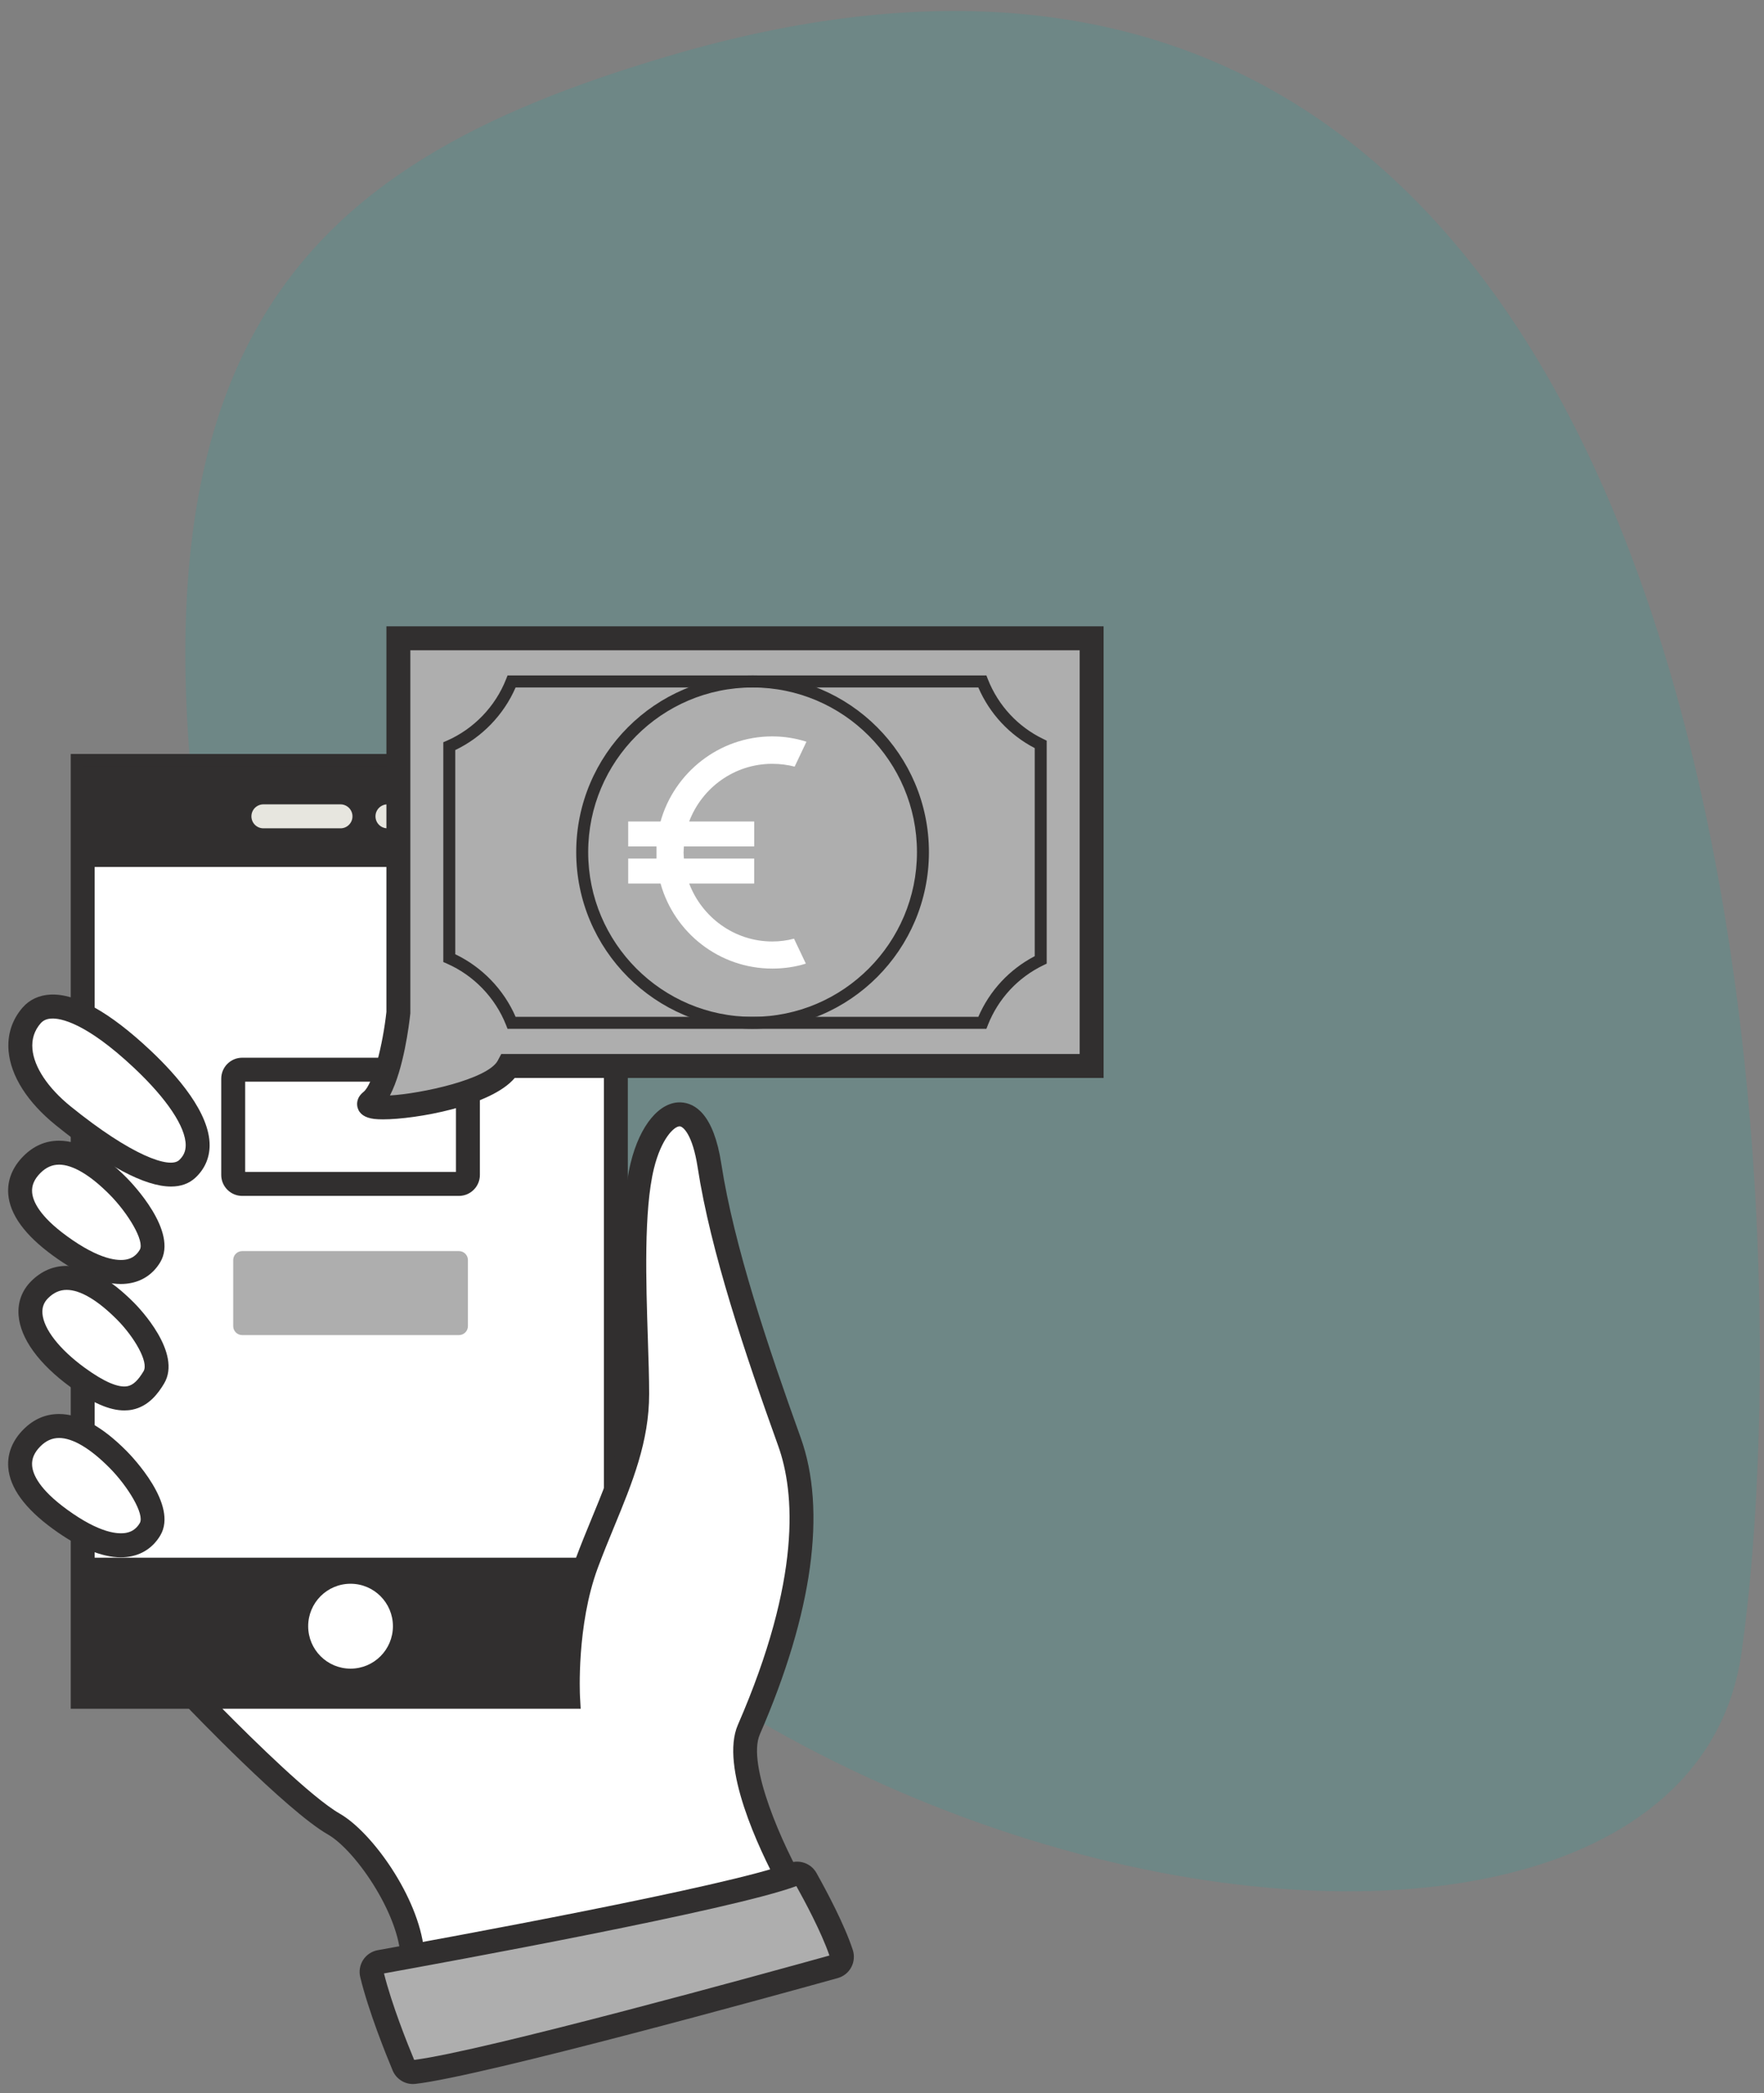 <svg width="129" height="153" viewBox="0 0 129 153" fill="none" xmlns="http://www.w3.org/2000/svg">
<rect x="0" y="0" width="129" height="153" fill="#808080" stroke="none"/>
<path class="custom-color" opacity="0.15" d="M16.943 75.376C6.24 25.264 21.994 12.079 48.745 4.138C127.353 -19.199 132.266 86.43 127.353 120.821C122.44 155.212 30.322 138.017 16.943 75.376Z" fill="#0DB3AC"/>
<path d="M45.037 55.99H6.048V124.031H45.037V55.99Z" fill="white"/>
<path d="M45.912 124.907H5.173V55.114H45.912V124.907ZM6.923 123.155H44.162V56.866H6.923V123.155Z" fill="#312F2F"/>
<path d="M45.037 55.99H6.048V63.374H45.037V55.99Z" fill="#312F2F"/>
<path d="M45.037 113.864H6.048V124.031H45.037V113.864Z" fill="#312F2F"/>
<path d="M2.308 74.231C0.665 76.127 1.508 79.044 4.618 81.559C7.422 83.826 12.012 87 13.69 85.449C15.896 83.409 12.875 79.745 10.394 77.414C6.048 73.331 3.423 72.944 2.308 74.231Z" fill="white"/>
<path d="M12.507 86.733C10.591 86.733 7.766 85.231 4.068 82.24C2.011 80.577 0.79 78.659 0.629 76.839C0.523 75.647 0.875 74.547 1.647 73.657C2.15 73.076 2.851 72.747 3.675 72.704C5.557 72.607 8.015 73.978 10.993 76.775C12.977 78.639 15.34 81.358 15.33 83.725C15.326 84.644 14.965 85.463 14.284 86.093C13.822 86.519 13.229 86.733 12.507 86.733ZM2.969 74.805C2.509 75.335 2.308 75.968 2.372 76.684C2.489 78.007 3.508 79.535 5.168 80.877C9.631 84.486 12.406 85.443 13.097 84.805C13.425 84.501 13.578 84.156 13.58 83.718C13.585 82.383 12.206 80.318 9.795 78.053C6.235 74.708 4.39 74.422 3.764 74.455C3.418 74.472 3.158 74.587 2.969 74.805Z" fill="#312F2F"/>
<path d="M8.634 106.681C5.958 103.987 3.824 103.615 2.339 105.102C0.853 106.589 1.108 108.664 4.375 111.044C7.643 113.424 9.958 113.481 10.969 111.793C11.804 110.399 9.621 107.676 8.634 106.681Z" fill="white"/>
<path d="M8.833 113.836C7.431 113.836 5.763 113.138 3.861 111.753C1.816 110.264 0.72 108.756 0.604 107.271C0.525 106.257 0.91 105.293 1.72 104.483C2.463 103.738 3.337 103.361 4.318 103.361C4.319 103.361 4.321 103.361 4.323 103.361C5.816 103.363 7.475 104.272 9.254 106.063C9.648 106.46 13.063 110.002 11.719 112.243C11.234 113.053 10.502 113.578 9.601 113.761C9.355 113.811 9.099 113.836 8.833 113.836ZM4.318 105.114C3.811 105.114 3.366 105.313 2.957 105.721C2.508 106.171 2.309 106.633 2.349 107.134C2.4 107.787 2.882 108.873 4.89 110.335C7.314 112.101 8.663 112.163 9.252 112.043C9.67 111.958 9.986 111.729 10.218 111.342C10.602 110.702 9.347 108.643 8.013 107.299C6.594 105.87 5.317 105.115 4.32 105.113C4.319 105.114 4.318 105.114 4.318 105.114Z" fill="#312F2F"/>
<path d="M8.633 86.702C5.958 84.007 3.824 83.635 2.339 85.123C0.853 86.61 1.107 88.685 4.375 91.065C7.643 93.445 9.957 93.501 10.969 91.813C11.804 90.419 9.621 87.696 8.633 86.702Z" fill="white"/>
<path d="M8.833 93.857C7.431 93.857 5.763 93.159 3.861 91.773C1.816 90.284 0.72 88.776 0.604 87.291C0.524 86.278 0.91 85.313 1.72 84.503C2.463 83.759 3.337 83.382 4.317 83.382C4.319 83.382 4.321 83.382 4.323 83.382C5.816 83.384 7.475 84.293 9.254 86.084C9.648 86.48 13.062 90.022 11.719 92.264C11.234 93.073 10.502 93.598 9.601 93.781C9.355 93.832 9.099 93.857 8.833 93.857ZM4.318 85.134C3.811 85.134 3.366 85.333 2.957 85.742C2.508 86.192 2.309 86.653 2.349 87.154C2.4 87.808 2.882 88.894 4.89 90.356C7.315 92.122 8.664 92.184 9.252 92.064C9.67 91.979 9.986 91.749 10.218 91.362C10.602 90.722 9.348 88.663 8.013 87.319C6.594 85.891 5.317 85.135 4.32 85.133C4.319 85.134 4.318 85.134 4.318 85.134Z" fill="#312F2F"/>
<path d="M9.19 95.855C6.514 93.161 4.381 92.789 2.895 94.276C1.41 95.763 2.411 98.308 5.679 100.688C8.947 103.068 10.236 102.376 11.247 100.688C12.082 99.294 10.178 96.849 9.19 95.855Z" fill="white"/>
<path d="M9.092 103.1C8.013 103.1 6.745 102.548 5.165 101.397C2.843 99.706 1.492 97.845 1.36 96.156C1.284 95.197 1.602 94.332 2.276 93.656C3.02 92.913 3.894 92.535 4.874 92.535C4.876 92.535 4.878 92.535 4.879 92.535C6.373 92.537 8.032 93.446 9.81 95.237C10.176 95.605 13.341 98.896 11.997 101.139C11.578 101.839 10.882 102.797 9.683 103.042C9.492 103.081 9.296 103.1 9.092 103.1ZM4.874 94.288C4.368 94.288 3.923 94.487 3.514 94.896C3.203 95.207 3.069 95.574 3.104 96.019C3.193 97.155 4.348 98.635 6.194 99.979C7.607 101.009 8.664 101.461 9.334 101.325C9.737 101.242 10.095 100.907 10.497 100.237C10.898 99.567 9.803 97.716 8.569 96.473C7.151 95.045 5.874 94.289 4.877 94.288C4.876 94.288 4.875 94.288 4.874 94.288Z" fill="#312F2F"/>
<path d="M24.901 60.549H19.261C18.778 60.549 18.386 60.157 18.386 59.673C18.386 59.189 18.778 58.797 19.261 58.797H24.901C25.384 58.797 25.776 59.189 25.776 59.673C25.776 60.157 25.384 60.549 24.901 60.549Z" fill="#E7E6DF"/>
<path d="M33.563 87.418H17.71C16.866 87.418 16.179 86.73 16.179 85.885V78.85C16.179 78.004 16.866 77.317 17.71 77.317H33.563C34.408 77.317 35.094 78.004 35.094 78.85V85.885C35.094 86.73 34.407 87.418 33.563 87.418ZM17.929 85.666H33.344V79.069H17.929V85.666Z" fill="#312F2F"/>
<path d="M30.051 60.549H28.334C27.851 60.549 27.459 60.157 27.459 59.673C27.459 59.189 27.851 58.797 28.334 58.797H30.051C30.534 58.797 30.926 59.189 30.926 59.673C30.926 60.157 30.534 60.549 30.051 60.549Z" fill="#E7E6DF"/>
<path d="M58.252 138.399C58.252 138.399 53.28 129.839 54.763 126.433C56.245 123.027 60.432 112.894 57.728 105.383C55.024 97.871 52.757 90.884 51.884 85.207C51.012 79.529 48.017 80.931 46.971 85.211C45.924 89.491 46.597 97.522 46.597 101.889C46.597 106.256 44.557 109.838 42.9 114.292C41.243 118.747 41.539 124.031 41.539 124.031H14.188C14.188 124.031 21.455 131.643 24.409 133.333C26.851 134.731 30.34 140.058 30.166 143.552L58.252 138.399Z" fill="white"/>
<path d="M29.236 144.614L29.292 143.509C29.451 140.314 26.091 135.305 23.975 134.094C20.945 132.361 13.856 124.951 13.556 124.636L12.141 123.154H40.643C40.634 121.403 40.779 117.483 42.081 113.986C42.481 112.908 42.903 111.884 43.311 110.893C44.605 107.752 45.722 105.04 45.722 101.889C45.722 100.78 45.677 99.403 45.629 97.946C45.489 93.648 45.315 88.298 46.121 85.003C46.794 82.249 48.24 80.518 49.787 80.582C50.831 80.628 52.192 81.444 52.749 85.073C53.669 91.059 56.199 98.549 58.552 105.086C60.464 110.398 59.431 117.901 55.565 126.783C54.614 128.968 57.172 134.797 59.008 137.959L59.634 139.036L29.236 144.614ZM16.265 124.907C18.516 127.186 22.811 131.41 24.843 132.572C27.206 133.924 30.581 138.643 31.003 142.508L56.896 137.757C55.538 135.211 52.63 129.14 53.961 126.083C58.615 115.389 58.131 109.085 56.905 105.68C54.524 99.064 51.962 91.473 51.02 85.339C50.645 82.903 49.947 82.343 49.71 82.332C49.706 82.332 49.703 82.332 49.699 82.332C49.301 82.332 48.358 83.224 47.821 85.419C47.072 88.481 47.242 93.697 47.378 97.888C47.426 99.36 47.472 100.751 47.472 101.889C47.472 105.387 46.237 108.386 44.929 111.561C44.527 112.538 44.111 113.548 43.721 114.597C42.149 118.82 42.411 123.93 42.413 123.982L42.465 124.906L41.539 124.907H16.265V124.907Z" fill="#312F2F"/>
<path d="M27.778 143.418C32.096 142.64 53.69 138.704 58.029 137.009C58.372 136.875 58.759 137.011 58.939 137.332C59.573 138.46 60.928 140.968 61.531 142.805C61.663 143.207 61.438 143.637 61.031 143.75C56.828 144.919 35.215 150.888 30.28 151.458C29.956 151.495 29.648 151.313 29.522 151.012C29.03 149.837 27.794 146.773 27.195 144.32C27.094 143.906 27.359 143.493 27.778 143.418Z" fill="#AEAEAE"/>
<path d="M30.199 152.339C29.56 152.339 28.966 151.951 28.715 151.35C28.206 150.133 26.956 147.033 26.345 144.528C26.239 144.096 26.317 143.634 26.559 143.262C26.8 142.891 27.188 142.633 27.623 142.555C31.899 141.784 53.448 137.857 57.711 136.192C58.454 135.902 59.311 136.207 59.702 136.902C60.432 138.203 61.749 140.664 62.362 142.531C62.5 142.951 62.46 143.414 62.252 143.803C62.046 144.189 61.686 144.477 61.264 144.594C56.984 145.784 35.376 151.751 30.38 152.328C30.32 152.335 30.259 152.339 30.199 152.339ZM28.08 144.253C28.658 146.549 29.782 149.359 30.288 150.574C35.3 149.947 56.116 144.206 60.655 142.945C60.066 141.227 58.816 138.906 58.236 137.868C53.633 139.594 32.671 143.425 28.08 144.253ZM27.933 144.28C27.933 144.28 27.933 144.28 27.933 144.28C27.932 144.28 27.933 144.28 27.933 144.28Z" fill="#312F2F"/>
<path d="M33.563 97.592H17.71C17.348 97.592 17.054 97.298 17.054 96.935V92.11C17.054 91.747 17.348 91.453 17.71 91.453H33.563C33.926 91.453 34.219 91.747 34.219 92.11V96.935C34.219 97.298 33.925 97.592 33.563 97.592Z" fill="#AEAEAE"/>
<path d="M79.83 46.659H29.133V74.02C29.133 74.02 28.56 79.356 27.128 80.503C25.696 81.651 35.721 80.503 37.153 77.978C37.164 77.959 37.172 77.941 37.182 77.922H79.83V46.659Z" fill="#AEAEAE"/>
<path d="M28.002 81.823C27.752 81.823 27.535 81.812 27.36 81.791C26.69 81.71 26.283 81.434 26.151 80.969C26.095 80.772 26.024 80.265 26.581 79.819C27.284 79.256 27.996 76.356 28.258 73.972V45.782H80.705V78.798H37.642C35.913 80.851 30.403 81.823 28.002 81.823ZM30.008 47.535V74.067L30.003 74.113C29.921 74.879 29.521 78.147 28.516 80.076C30.815 79.943 35.622 78.903 36.392 77.546L36.41 77.509L36.657 77.046H78.955V47.535H30.008Z" fill="#312F2F"/>
<path d="M58.065 68.614L58.931 70.438C58.134 70.688 57.315 70.801 56.472 70.801C52.605 70.801 49.307 68.182 48.305 64.582H45.94V62.76H48.011C48.011 62.624 48.011 62.464 48.011 62.327C48.011 62.167 48.011 62.031 48.011 61.871H45.94V60.049H48.305C49.307 56.472 52.605 53.829 56.472 53.829C57.338 53.829 58.178 53.966 58.975 54.217L58.112 56.039C57.588 55.903 57.041 55.834 56.472 55.834C53.697 55.834 51.332 57.588 50.398 60.049H55.154V61.871H50.011C50.011 62.031 49.989 62.167 49.989 62.327C49.989 62.464 50.011 62.624 50.011 62.76H55.153V64.582H50.398C51.332 67.043 53.697 68.82 56.472 68.82C57.019 68.82 57.565 68.751 58.065 68.614Z" fill="white"/>
<path d="M72.134 75.205H37.116L37.007 74.927C36.221 72.933 34.644 71.296 32.681 70.437L32.419 70.322V54.258L32.681 54.144C34.644 53.285 36.221 51.648 37.007 49.653L37.116 49.376H72.134L72.243 49.653C73 51.574 74.44 53.125 76.296 54.021L76.544 54.14V70.44L76.296 70.559C74.44 71.455 73 73.006 72.243 74.927L72.134 75.205ZM37.706 74.329H71.544C72.371 72.414 73.822 70.856 75.669 69.894V54.686C73.822 53.725 72.371 52.166 71.544 50.252H37.706C36.841 52.246 35.255 53.891 33.294 54.827V69.754C35.255 70.69 36.841 72.334 37.706 74.329Z" fill="#312F2F"/>
<path d="M55.035 75.205C47.923 75.205 42.138 69.411 42.138 62.29C42.138 55.169 47.923 49.375 55.035 49.375C62.146 49.375 67.932 55.169 67.932 62.29C67.932 69.411 62.146 75.205 55.035 75.205ZM55.035 50.252C48.406 50.252 43.013 55.652 43.013 62.29C43.013 68.928 48.406 74.329 55.035 74.329C61.664 74.329 67.057 68.928 67.057 62.29C67.057 55.652 61.664 50.252 55.035 50.252Z" fill="#312F2F"/>
<path d="M25.636 121.975C27.347 121.975 28.734 120.586 28.734 118.872C28.734 117.158 27.347 115.769 25.636 115.769C23.924 115.769 22.537 117.158 22.537 118.872C22.537 120.586 23.924 121.975 25.636 121.975Z" fill="white"/>
</svg>
